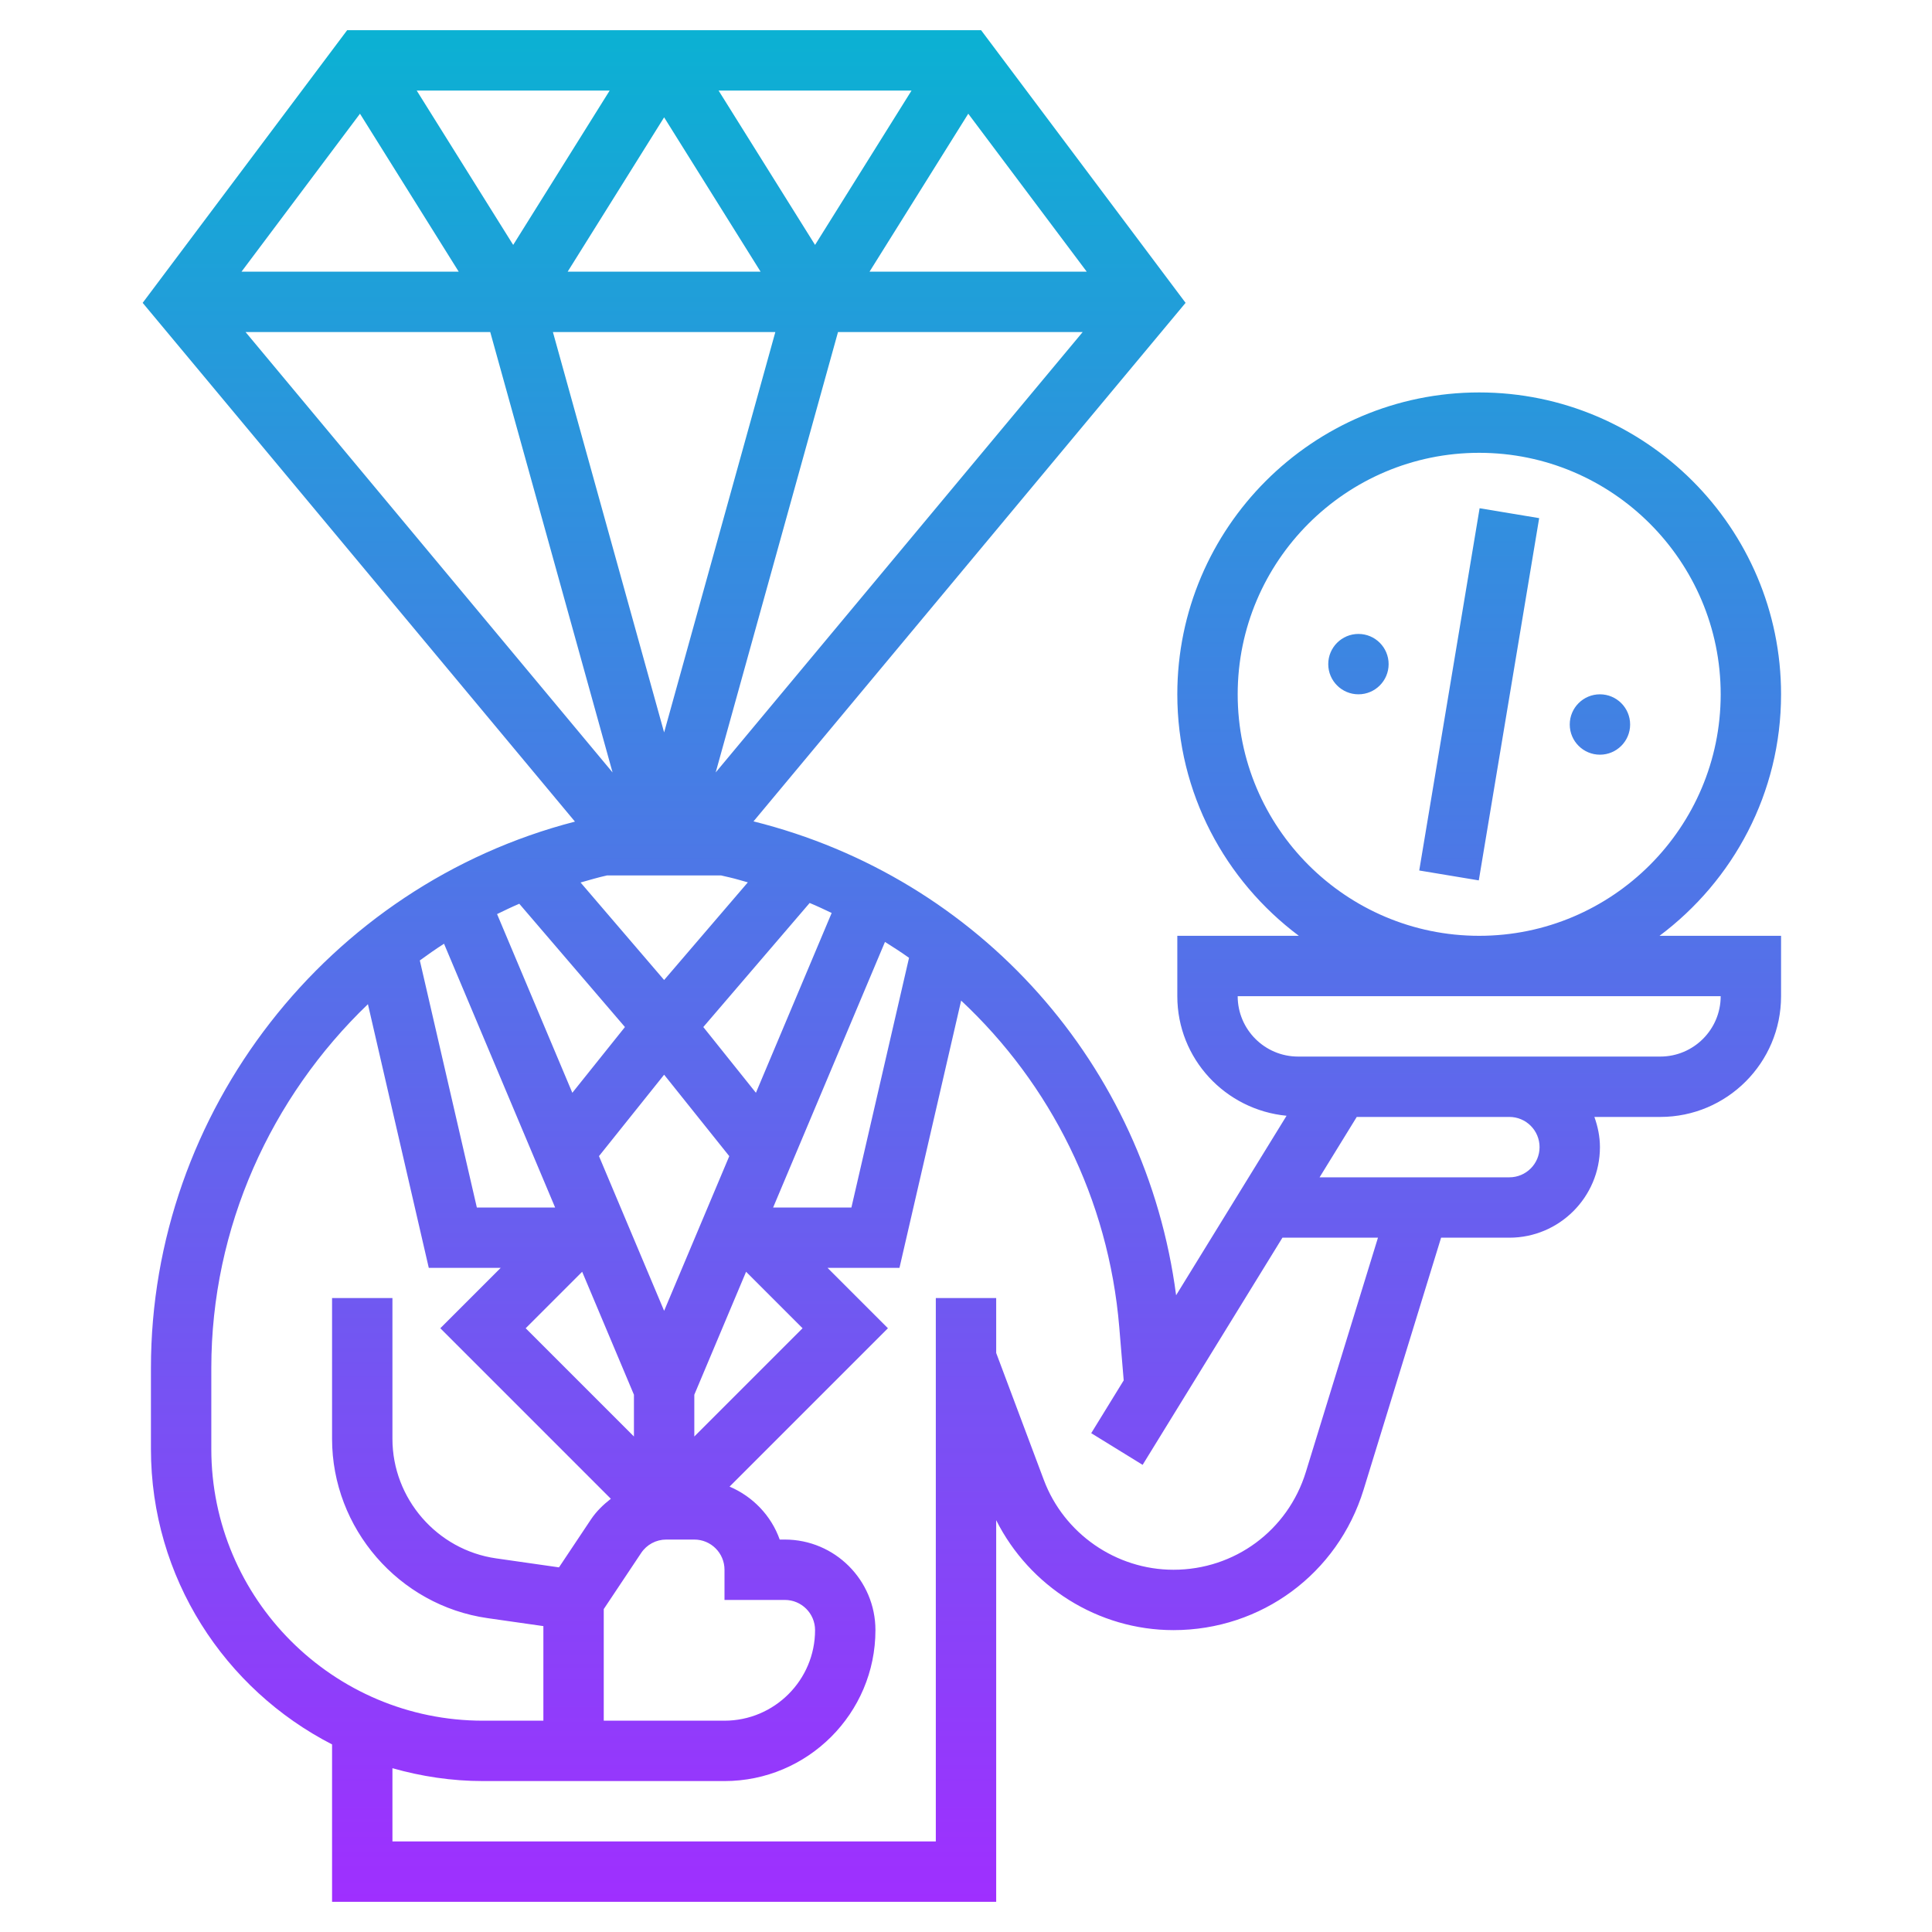 <svg id="Layer_5" enable-background="new 0 0 64 64" height="512" viewBox="0 0 64 64" width="512" xmlns="http://www.w3.org/2000/svg" xmlns:xlink="http://www.w3.org/1999/xlink"><linearGradient id="SVGID_1_" gradientUnits="userSpaceOnUse" x1="31.863" x2="31.863" y1="63" y2="1"><stop offset="0" stop-color="#9f2fff"/><stop offset="1" stop-color="#0bb1d3"/></linearGradient><path d="m59 23c0-5.514-4.486-10-10-10s-10 4.486-10 10c0 3.273 1.588 6.175 4.026 8h-4.026v2c0 2.075 1.594 3.766 3.619 3.961l-3.659 5.946c-.998-7.619-6.504-13.826-13.999-15.698l14.313-17.177-6.774-9.032h-21l-6.774 9.032 14.32 17.185c-8.18 2.113-14.046 9.594-14.046 18.1v2.683c0 4.264 2.444 7.961 6 9.786v5.214h22v-12.641c1.107 2.198 3.377 3.641 5.873 3.641 2.91 0 5.44-1.869 6.297-4.65l2.568-8.35h2.262c1.654 0 3-1.346 3-3 0-.352-.072-.686-.184-1h2.184c2.206 0 4-1.794 4-4v-2h-4.026c2.438-1.825 4.026-4.727 4.026-8zm-33 30c.552 0 1 .448 1 1 0 1.654-1.346 3-3 3h-4v-3.697l1.238-1.857c.186-.28.497-.446.832-.446h.93c.552 0 1 .448 1 1v1zm-4-17.399 2.158 2.698-2.158 5.124-2.158-5.125zm3.041.599-1.743-2.178 3.523-4.11c.248.102.487.217.729.331zm-6.082 0-2.493-5.92c.243-.118.486-.236.736-.342l3.5 4.084zm-.57 3.8h-2.593l-1.889-8.184c.262-.192.529-.378.802-.554zm.896 2.129 1.715 4.073v1.384l-3.586-3.586zm3.715 4.073 1.715-4.073 1.871 1.871-3.586 3.586zm2.611-6.202 3.705-8.798c.27.169.538.343.797.527l-1.909 8.271zm.073-29-3.684 13.263-3.684-13.263zm-6.88-2 3.196-5.113 3.196 5.113zm8.956 2h8.105l-12.157 14.588zm1.044-2 3.271-5.233 3.925 5.233zm-1.804-.887-3.196-5.113h6.392zm-10 0-3.196-5.113h6.392zm-1.804.887h-7.196l3.925-5.233zm1.044 2 4.052 14.588-12.157-14.588zm5.76 18h1.469.417l.296.068c.201.046.394.108.591.161l-2.773 3.235-2.768-3.23c.291-.081.579-.169.876-.234h.424zm-15 19v-2.683c0-4.661 1.979-8.972 5.188-12.052l2.016 8.735h2.382l-2 2 5.649 5.649c-.25.195-.48.415-.661.687l-1.057 1.585-2.083-.298c-1.957-.279-3.434-1.981-3.434-3.96v-4.663h-2v4.663c0 2.967 2.215 5.521 5.151 5.94l1.849.264v3.133h-2c-4.963 0-9-4.037-9-9zm36.258.762c-.596 1.936-2.359 3.238-4.385 3.238-1.902 0-3.629-1.196-4.296-2.978l-1.577-4.204v-1.818h-2v18h-18v-2.426c.955.271 1.959.426 3 .426h8c2.757 0 5-2.243 5-5 0-1.654-1.346-3-3-3h-.171c-.281-.793-.891-1.426-1.661-1.754l5.246-5.246-2-2h2.382l2.043-8.854c2.955 2.761 4.883 6.565 5.238 10.817l.147 1.764-1.076 1.749 1.703 1.049 4.631-7.525h3.165zm7.742-10.762c0 .552-.448 1-1 1h-3-.738-2.549l1.231-2h4.056 1c.552 0 1 .448 1 1zm6-5c0 1.103-.897 2-2 2h-5-1-6c-1.103 0-2-.897-2-2zm-16-10c0-4.411 3.589-8 8-8s8 3.589 8 8-3.589 8-8 8-8-3.589-8-8zm8.014-6.164 1.973.328-2 12-1.973-.328zm4.986 7.164c0 .552-.448 1-1 1s-1-.448-1-1 .448-1 1-1 1 .448 1 1zm-8-2c0 .552-.448 1-1 1s-1-.448-1-1 .448-1 1-1 1 .448 1 1z" fill="url(#SVGID_1_)"/></svg>